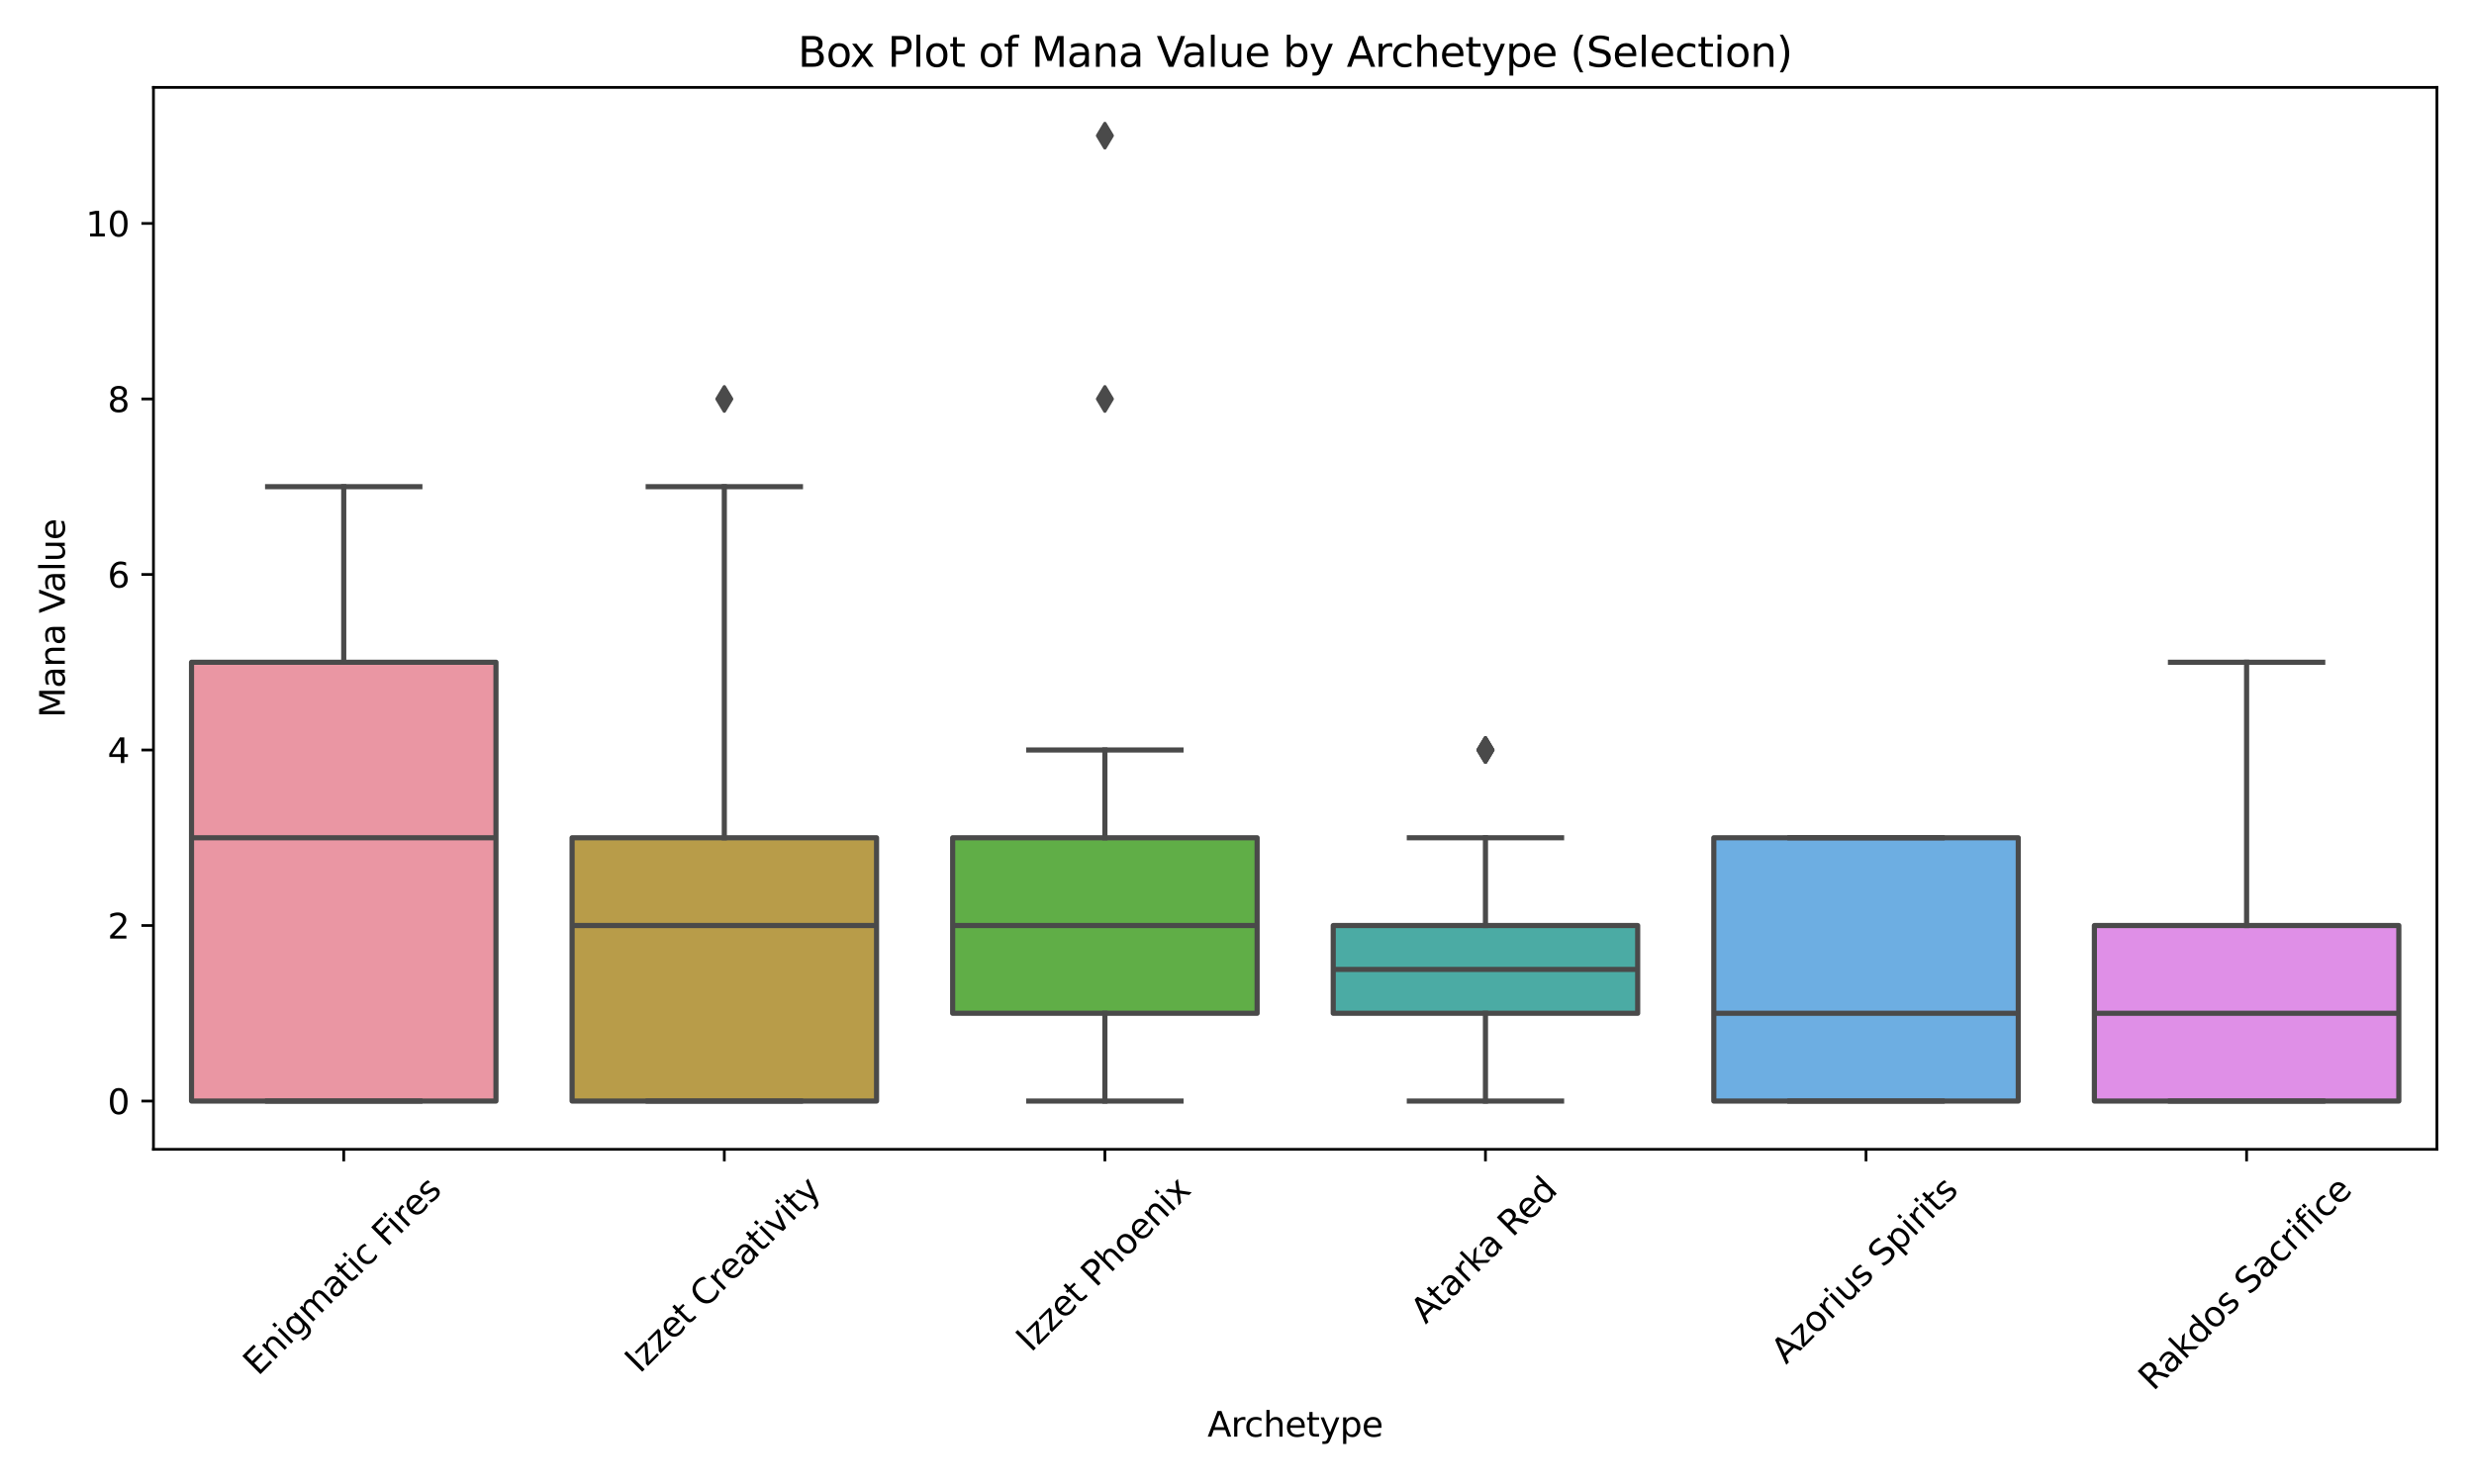 <?xml version="1.0" encoding="utf-8" standalone="no"?>
<!DOCTYPE svg PUBLIC "-//W3C//DTD SVG 1.1//EN"
  "http://www.w3.org/Graphics/SVG/1.1/DTD/svg11.dtd">
<svg xmlns:xlink="http://www.w3.org/1999/xlink" width="720pt" height="432pt" viewBox="0 0 720 432" xmlns="http://www.w3.org/2000/svg" version="1.1">
 <defs>
  <style type="text/css">*{stroke-linejoin: round; stroke-linecap: butt}</style>
 </defs>
 <g id="figure_1">
  <g id="patch_1">
   <path d="M 0 432 
L 720 432 
L 720 0 
L 0 0 
z
" style="fill: #ffffff"/>
  </g>
  <g id="axes_1">
   <g id="patch_2">
    <path d="M 44.66 334.571 
L 709.2 334.571 
L 709.2 25.44 
L 44.66 25.44 
z
" style="fill: #ffffff"/>
   </g>
   <g id="patch_3">
    <path d="M 55.736 320.52 
L 144.341 320.52 
L 144.341 192.78 
L 55.736 192.78 
L 55.736 320.52 
z
" clip-path="url(#p4f6fca35ea)" style="fill: #ea96a3; stroke: #4a4a4a; stroke-width: 1.5; stroke-linejoin: miter"/>
   </g>
   <g id="patch_4">
    <path d="M 166.492 320.52 
L 255.098 320.52 
L 255.098 243.876 
L 166.492 243.876 
L 166.492 320.52 
z
" clip-path="url(#p4f6fca35ea)" style="fill: #b89c49; stroke: #4a4a4a; stroke-width: 1.5; stroke-linejoin: miter"/>
   </g>
   <g id="patch_5">
    <path d="M 277.249 294.972 
L 365.854 294.972 
L 365.854 243.876 
L 277.249 243.876 
L 277.249 294.972 
z
" clip-path="url(#p4f6fca35ea)" style="fill: #60ae47; stroke: #4a4a4a; stroke-width: 1.5; stroke-linejoin: miter"/>
   </g>
   <g id="patch_6">
    <path d="M 388.006 294.972 
L 476.611 294.972 
L 476.611 269.424 
L 388.006 269.424 
L 388.006 294.972 
z
" clip-path="url(#p4f6fca35ea)" style="fill: #4baba4; stroke: #4a4a4a; stroke-width: 1.5; stroke-linejoin: miter"/>
   </g>
   <g id="patch_7">
    <path d="M 498.762 320.52 
L 587.368 320.52 
L 587.368 243.876 
L 498.762 243.876 
L 498.762 320.52 
z
" clip-path="url(#p4f6fca35ea)" style="fill: #6daee2; stroke: #4a4a4a; stroke-width: 1.5; stroke-linejoin: miter"/>
   </g>
   <g id="patch_8">
    <path d="M 609.519 320.52 
L 698.124 320.52 
L 698.124 269.424 
L 609.519 269.424 
L 609.519 320.52 
z
" clip-path="url(#p4f6fca35ea)" style="fill: #df8fe7; stroke: #4a4a4a; stroke-width: 1.5; stroke-linejoin: miter"/>
   </g>
   <g id="matplotlib.axis_1">
    <g id="xtick_1">
     <g id="line2d_1">
      <defs>
       <path id="m74a44b6488" d="M 0 0 
L 0 3.5 
" style="stroke: #000000; stroke-width: 0.8"/>
      </defs>
      <g>
       <use xlink:href="#m74a44b6488" x="100.038" y="334.571" style="stroke: #000000; stroke-width: 0.8"/>
      </g>
     </g>
     <g id="text_1">
      <!-- Enigmatic Fires -->
      <g transform="translate(75.091 400.741) rotate(-45) scale(0.1 -0.1)">
       <defs>
        <path id="DejaVuSans-45" d="M 628 4666 
L 3578 4666 
L 3578 4134 
L 1259 4134 
L 1259 2753 
L 3481 2753 
L 3481 2222 
L 1259 2222 
L 1259 531 
L 3634 531 
L 3634 0 
L 628 0 
L 628 4666 
z
" transform="scale(0.016)"/>
        <path id="DejaVuSans-6e" d="M 3513 2113 
L 3513 0 
L 2938 0 
L 2938 2094 
Q 2938 2591 2744 2837 
Q 2550 3084 2163 3084 
Q 1697 3084 1428 2787 
Q 1159 2491 1159 1978 
L 1159 0 
L 581 0 
L 581 3500 
L 1159 3500 
L 1159 2956 
Q 1366 3272 1645 3428 
Q 1925 3584 2291 3584 
Q 2894 3584 3203 3211 
Q 3513 2838 3513 2113 
z
" transform="scale(0.016)"/>
        <path id="DejaVuSans-69" d="M 603 3500 
L 1178 3500 
L 1178 0 
L 603 0 
L 603 3500 
z
M 603 4863 
L 1178 4863 
L 1178 4134 
L 603 4134 
L 603 4863 
z
" transform="scale(0.016)"/>
        <path id="DejaVuSans-67" d="M 2906 1791 
Q 2906 2416 2648 2759 
Q 2391 3103 1925 3103 
Q 1463 3103 1205 2759 
Q 947 2416 947 1791 
Q 947 1169 1205 825 
Q 1463 481 1925 481 
Q 2391 481 2648 825 
Q 2906 1169 2906 1791 
z
M 3481 434 
Q 3481 -459 3084 -895 
Q 2688 -1331 1869 -1331 
Q 1566 -1331 1297 -1286 
Q 1028 -1241 775 -1147 
L 775 -588 
Q 1028 -725 1275 -790 
Q 1522 -856 1778 -856 
Q 2344 -856 2625 -561 
Q 2906 -266 2906 331 
L 2906 616 
Q 2728 306 2450 153 
Q 2172 0 1784 0 
Q 1141 0 747 490 
Q 353 981 353 1791 
Q 353 2603 747 3093 
Q 1141 3584 1784 3584 
Q 2172 3584 2450 3431 
Q 2728 3278 2906 2969 
L 2906 3500 
L 3481 3500 
L 3481 434 
z
" transform="scale(0.016)"/>
        <path id="DejaVuSans-6d" d="M 3328 2828 
Q 3544 3216 3844 3400 
Q 4144 3584 4550 3584 
Q 5097 3584 5394 3201 
Q 5691 2819 5691 2113 
L 5691 0 
L 5113 0 
L 5113 2094 
Q 5113 2597 4934 2840 
Q 4756 3084 4391 3084 
Q 3944 3084 3684 2787 
Q 3425 2491 3425 1978 
L 3425 0 
L 2847 0 
L 2847 2094 
Q 2847 2600 2669 2842 
Q 2491 3084 2119 3084 
Q 1678 3084 1418 2786 
Q 1159 2488 1159 1978 
L 1159 0 
L 581 0 
L 581 3500 
L 1159 3500 
L 1159 2956 
Q 1356 3278 1631 3431 
Q 1906 3584 2284 3584 
Q 2666 3584 2933 3390 
Q 3200 3197 3328 2828 
z
" transform="scale(0.016)"/>
        <path id="DejaVuSans-61" d="M 2194 1759 
Q 1497 1759 1228 1600 
Q 959 1441 959 1056 
Q 959 750 1161 570 
Q 1363 391 1709 391 
Q 2188 391 2477 730 
Q 2766 1069 2766 1631 
L 2766 1759 
L 2194 1759 
z
M 3341 1997 
L 3341 0 
L 2766 0 
L 2766 531 
Q 2569 213 2275 61 
Q 1981 -91 1556 -91 
Q 1019 -91 701 211 
Q 384 513 384 1019 
Q 384 1609 779 1909 
Q 1175 2209 1959 2209 
L 2766 2209 
L 2766 2266 
Q 2766 2663 2505 2880 
Q 2244 3097 1772 3097 
Q 1472 3097 1187 3025 
Q 903 2953 641 2809 
L 641 3341 
Q 956 3463 1253 3523 
Q 1550 3584 1831 3584 
Q 2591 3584 2966 3190 
Q 3341 2797 3341 1997 
z
" transform="scale(0.016)"/>
        <path id="DejaVuSans-74" d="M 1172 4494 
L 1172 3500 
L 2356 3500 
L 2356 3053 
L 1172 3053 
L 1172 1153 
Q 1172 725 1289 603 
Q 1406 481 1766 481 
L 2356 481 
L 2356 0 
L 1766 0 
Q 1100 0 847 248 
Q 594 497 594 1153 
L 594 3053 
L 172 3053 
L 172 3500 
L 594 3500 
L 594 4494 
L 1172 4494 
z
" transform="scale(0.016)"/>
        <path id="DejaVuSans-63" d="M 3122 3366 
L 3122 2828 
Q 2878 2963 2633 3030 
Q 2388 3097 2138 3097 
Q 1578 3097 1268 2742 
Q 959 2388 959 1747 
Q 959 1106 1268 751 
Q 1578 397 2138 397 
Q 2388 397 2633 464 
Q 2878 531 3122 666 
L 3122 134 
Q 2881 22 2623 -34 
Q 2366 -91 2075 -91 
Q 1284 -91 818 406 
Q 353 903 353 1747 
Q 353 2603 823 3093 
Q 1294 3584 2113 3584 
Q 2378 3584 2631 3529 
Q 2884 3475 3122 3366 
z
" transform="scale(0.016)"/>
        <path id="DejaVuSans-20" transform="scale(0.016)"/>
        <path id="DejaVuSans-46" d="M 628 4666 
L 3309 4666 
L 3309 4134 
L 1259 4134 
L 1259 2759 
L 3109 2759 
L 3109 2228 
L 1259 2228 
L 1259 0 
L 628 0 
L 628 4666 
z
" transform="scale(0.016)"/>
        <path id="DejaVuSans-72" d="M 2631 2963 
Q 2534 3019 2420 3045 
Q 2306 3072 2169 3072 
Q 1681 3072 1420 2755 
Q 1159 2438 1159 1844 
L 1159 0 
L 581 0 
L 581 3500 
L 1159 3500 
L 1159 2956 
Q 1341 3275 1631 3429 
Q 1922 3584 2338 3584 
Q 2397 3584 2469 3576 
Q 2541 3569 2628 3553 
L 2631 2963 
z
" transform="scale(0.016)"/>
        <path id="DejaVuSans-65" d="M 3597 1894 
L 3597 1613 
L 953 1613 
Q 991 1019 1311 708 
Q 1631 397 2203 397 
Q 2534 397 2845 478 
Q 3156 559 3463 722 
L 3463 178 
Q 3153 47 2828 -22 
Q 2503 -91 2169 -91 
Q 1331 -91 842 396 
Q 353 884 353 1716 
Q 353 2575 817 3079 
Q 1281 3584 2069 3584 
Q 2775 3584 3186 3129 
Q 3597 2675 3597 1894 
z
M 3022 2063 
Q 3016 2534 2758 2815 
Q 2500 3097 2075 3097 
Q 1594 3097 1305 2825 
Q 1016 2553 972 2059 
L 3022 2063 
z
" transform="scale(0.016)"/>
        <path id="DejaVuSans-73" d="M 2834 3397 
L 2834 2853 
Q 2591 2978 2328 3040 
Q 2066 3103 1784 3103 
Q 1356 3103 1142 2972 
Q 928 2841 928 2578 
Q 928 2378 1081 2264 
Q 1234 2150 1697 2047 
L 1894 2003 
Q 2506 1872 2764 1633 
Q 3022 1394 3022 966 
Q 3022 478 2636 193 
Q 2250 -91 1575 -91 
Q 1294 -91 989 -36 
Q 684 19 347 128 
L 347 722 
Q 666 556 975 473 
Q 1284 391 1588 391 
Q 1994 391 2212 530 
Q 2431 669 2431 922 
Q 2431 1156 2273 1281 
Q 2116 1406 1581 1522 
L 1381 1569 
Q 847 1681 609 1914 
Q 372 2147 372 2553 
Q 372 3047 722 3315 
Q 1072 3584 1716 3584 
Q 2034 3584 2315 3537 
Q 2597 3491 2834 3397 
z
" transform="scale(0.016)"/>
       </defs>
       <use xlink:href="#DejaVuSans-45"/>
       <use xlink:href="#DejaVuSans-6e" x="63.184"/>
       <use xlink:href="#DejaVuSans-69" x="126.562"/>
       <use xlink:href="#DejaVuSans-67" x="154.346"/>
       <use xlink:href="#DejaVuSans-6d" x="217.822"/>
       <use xlink:href="#DejaVuSans-61" x="315.234"/>
       <use xlink:href="#DejaVuSans-74" x="376.514"/>
       <use xlink:href="#DejaVuSans-69" x="415.723"/>
       <use xlink:href="#DejaVuSans-63" x="443.506"/>
       <use xlink:href="#DejaVuSans-20" x="498.486"/>
       <use xlink:href="#DejaVuSans-46" x="530.273"/>
       <use xlink:href="#DejaVuSans-69" x="580.543"/>
       <use xlink:href="#DejaVuSans-72" x="608.326"/>
       <use xlink:href="#DejaVuSans-65" x="647.189"/>
       <use xlink:href="#DejaVuSans-73" x="708.713"/>
      </g>
     </g>
    </g>
    <g id="xtick_2">
     <g id="line2d_2">
      <g>
       <use xlink:href="#m74a44b6488" x="210.795" y="334.571" style="stroke: #000000; stroke-width: 0.8"/>
      </g>
     </g>
     <g id="text_2">
      <!-- Izzet Creativity -->
      <g transform="translate(186.2 400.036) rotate(-45) scale(0.1 -0.1)">
       <defs>
        <path id="DejaVuSans-49" d="M 628 4666 
L 1259 4666 
L 1259 0 
L 628 0 
L 628 4666 
z
" transform="scale(0.016)"/>
        <path id="DejaVuSans-7a" d="M 353 3500 
L 3084 3500 
L 3084 2975 
L 922 459 
L 3084 459 
L 3084 0 
L 275 0 
L 275 525 
L 2438 3041 
L 353 3041 
L 353 3500 
z
" transform="scale(0.016)"/>
        <path id="DejaVuSans-43" d="M 4122 4306 
L 4122 3641 
Q 3803 3938 3442 4084 
Q 3081 4231 2675 4231 
Q 1875 4231 1450 3742 
Q 1025 3253 1025 2328 
Q 1025 1406 1450 917 
Q 1875 428 2675 428 
Q 3081 428 3442 575 
Q 3803 722 4122 1019 
L 4122 359 
Q 3791 134 3420 21 
Q 3050 -91 2638 -91 
Q 1578 -91 968 557 
Q 359 1206 359 2328 
Q 359 3453 968 4101 
Q 1578 4750 2638 4750 
Q 3056 4750 3426 4639 
Q 3797 4528 4122 4306 
z
" transform="scale(0.016)"/>
        <path id="DejaVuSans-76" d="M 191 3500 
L 800 3500 
L 1894 563 
L 2988 3500 
L 3597 3500 
L 2284 0 
L 1503 0 
L 191 3500 
z
" transform="scale(0.016)"/>
        <path id="DejaVuSans-79" d="M 2059 -325 
Q 1816 -950 1584 -1140 
Q 1353 -1331 966 -1331 
L 506 -1331 
L 506 -850 
L 844 -850 
Q 1081 -850 1212 -737 
Q 1344 -625 1503 -206 
L 1606 56 
L 191 3500 
L 800 3500 
L 1894 763 
L 2988 3500 
L 3597 3500 
L 2059 -325 
z
" transform="scale(0.016)"/>
       </defs>
       <use xlink:href="#DejaVuSans-49"/>
       <use xlink:href="#DejaVuSans-7a" x="29.492"/>
       <use xlink:href="#DejaVuSans-7a" x="81.982"/>
       <use xlink:href="#DejaVuSans-65" x="134.473"/>
       <use xlink:href="#DejaVuSans-74" x="195.996"/>
       <use xlink:href="#DejaVuSans-20" x="235.205"/>
       <use xlink:href="#DejaVuSans-43" x="266.992"/>
       <use xlink:href="#DejaVuSans-72" x="336.816"/>
       <use xlink:href="#DejaVuSans-65" x="375.68"/>
       <use xlink:href="#DejaVuSans-61" x="437.203"/>
       <use xlink:href="#DejaVuSans-74" x="498.482"/>
       <use xlink:href="#DejaVuSans-69" x="537.691"/>
       <use xlink:href="#DejaVuSans-76" x="565.475"/>
       <use xlink:href="#DejaVuSans-69" x="624.654"/>
       <use xlink:href="#DejaVuSans-74" x="652.438"/>
       <use xlink:href="#DejaVuSans-79" x="691.646"/>
      </g>
     </g>
    </g>
    <g id="xtick_3">
     <g id="line2d_3">
      <g>
       <use xlink:href="#m74a44b6488" x="321.552" y="334.571" style="stroke: #000000; stroke-width: 0.8"/>
      </g>
     </g>
     <g id="text_3">
      <!-- Izzet Phoenix -->
      <g transform="translate(300.037 393.876) rotate(-45) scale(0.1 -0.1)">
       <defs>
        <path id="DejaVuSans-50" d="M 1259 4147 
L 1259 2394 
L 2053 2394 
Q 2494 2394 2734 2622 
Q 2975 2850 2975 3272 
Q 2975 3691 2734 3919 
Q 2494 4147 2053 4147 
L 1259 4147 
z
M 628 4666 
L 2053 4666 
Q 2838 4666 3239 4311 
Q 3641 3956 3641 3272 
Q 3641 2581 3239 2228 
Q 2838 1875 2053 1875 
L 1259 1875 
L 1259 0 
L 628 0 
L 628 4666 
z
" transform="scale(0.016)"/>
        <path id="DejaVuSans-68" d="M 3513 2113 
L 3513 0 
L 2938 0 
L 2938 2094 
Q 2938 2591 2744 2837 
Q 2550 3084 2163 3084 
Q 1697 3084 1428 2787 
Q 1159 2491 1159 1978 
L 1159 0 
L 581 0 
L 581 4863 
L 1159 4863 
L 1159 2956 
Q 1366 3272 1645 3428 
Q 1925 3584 2291 3584 
Q 2894 3584 3203 3211 
Q 3513 2838 3513 2113 
z
" transform="scale(0.016)"/>
        <path id="DejaVuSans-6f" d="M 1959 3097 
Q 1497 3097 1228 2736 
Q 959 2375 959 1747 
Q 959 1119 1226 758 
Q 1494 397 1959 397 
Q 2419 397 2687 759 
Q 2956 1122 2956 1747 
Q 2956 2369 2687 2733 
Q 2419 3097 1959 3097 
z
M 1959 3584 
Q 2709 3584 3137 3096 
Q 3566 2609 3566 1747 
Q 3566 888 3137 398 
Q 2709 -91 1959 -91 
Q 1206 -91 779 398 
Q 353 888 353 1747 
Q 353 2609 779 3096 
Q 1206 3584 1959 3584 
z
" transform="scale(0.016)"/>
        <path id="DejaVuSans-78" d="M 3513 3500 
L 2247 1797 
L 3578 0 
L 2900 0 
L 1881 1375 
L 863 0 
L 184 0 
L 1544 1831 
L 300 3500 
L 978 3500 
L 1906 2253 
L 2834 3500 
L 3513 3500 
z
" transform="scale(0.016)"/>
       </defs>
       <use xlink:href="#DejaVuSans-49"/>
       <use xlink:href="#DejaVuSans-7a" x="29.492"/>
       <use xlink:href="#DejaVuSans-7a" x="81.982"/>
       <use xlink:href="#DejaVuSans-65" x="134.473"/>
       <use xlink:href="#DejaVuSans-74" x="195.996"/>
       <use xlink:href="#DejaVuSans-20" x="235.205"/>
       <use xlink:href="#DejaVuSans-50" x="266.992"/>
       <use xlink:href="#DejaVuSans-68" x="327.295"/>
       <use xlink:href="#DejaVuSans-6f" x="390.674"/>
       <use xlink:href="#DejaVuSans-65" x="451.855"/>
       <use xlink:href="#DejaVuSans-6e" x="513.379"/>
       <use xlink:href="#DejaVuSans-69" x="576.758"/>
       <use xlink:href="#DejaVuSans-78" x="604.541"/>
      </g>
     </g>
    </g>
    <g id="xtick_4">
     <g id="line2d_4">
      <g>
       <use xlink:href="#m74a44b6488" x="432.308" y="334.571" style="stroke: #000000; stroke-width: 0.8"/>
      </g>
     </g>
     <g id="text_4">
      <!-- Atarka Red -->
      <g transform="translate(414.904 385.656) rotate(-45) scale(0.1 -0.1)">
       <defs>
        <path id="DejaVuSans-41" d="M 2188 4044 
L 1331 1722 
L 3047 1722 
L 2188 4044 
z
M 1831 4666 
L 2547 4666 
L 4325 0 
L 3669 0 
L 3244 1197 
L 1141 1197 
L 716 0 
L 50 0 
L 1831 4666 
z
" transform="scale(0.016)"/>
        <path id="DejaVuSans-6b" d="M 581 4863 
L 1159 4863 
L 1159 1991 
L 2875 3500 
L 3609 3500 
L 1753 1863 
L 3688 0 
L 2938 0 
L 1159 1709 
L 1159 0 
L 581 0 
L 581 4863 
z
" transform="scale(0.016)"/>
        <path id="DejaVuSans-52" d="M 2841 2188 
Q 3044 2119 3236 1894 
Q 3428 1669 3622 1275 
L 4263 0 
L 3584 0 
L 2988 1197 
Q 2756 1666 2539 1819 
Q 2322 1972 1947 1972 
L 1259 1972 
L 1259 0 
L 628 0 
L 628 4666 
L 2053 4666 
Q 2853 4666 3247 4331 
Q 3641 3997 3641 3322 
Q 3641 2881 3436 2590 
Q 3231 2300 2841 2188 
z
M 1259 4147 
L 1259 2491 
L 2053 2491 
Q 2509 2491 2742 2702 
Q 2975 2913 2975 3322 
Q 2975 3731 2742 3939 
Q 2509 4147 2053 4147 
L 1259 4147 
z
" transform="scale(0.016)"/>
        <path id="DejaVuSans-64" d="M 2906 2969 
L 2906 4863 
L 3481 4863 
L 3481 0 
L 2906 0 
L 2906 525 
Q 2725 213 2448 61 
Q 2172 -91 1784 -91 
Q 1150 -91 751 415 
Q 353 922 353 1747 
Q 353 2572 751 3078 
Q 1150 3584 1784 3584 
Q 2172 3584 2448 3432 
Q 2725 3281 2906 2969 
z
M 947 1747 
Q 947 1113 1208 752 
Q 1469 391 1925 391 
Q 2381 391 2643 752 
Q 2906 1113 2906 1747 
Q 2906 2381 2643 2742 
Q 2381 3103 1925 3103 
Q 1469 3103 1208 2742 
Q 947 2381 947 1747 
z
" transform="scale(0.016)"/>
       </defs>
       <use xlink:href="#DejaVuSans-41"/>
       <use xlink:href="#DejaVuSans-74" x="66.658"/>
       <use xlink:href="#DejaVuSans-61" x="105.867"/>
       <use xlink:href="#DejaVuSans-72" x="167.146"/>
       <use xlink:href="#DejaVuSans-6b" x="208.26"/>
       <use xlink:href="#DejaVuSans-61" x="264.42"/>
       <use xlink:href="#DejaVuSans-20" x="325.699"/>
       <use xlink:href="#DejaVuSans-52" x="357.486"/>
       <use xlink:href="#DejaVuSans-65" x="422.469"/>
       <use xlink:href="#DejaVuSans-64" x="483.992"/>
      </g>
     </g>
    </g>
    <g id="xtick_5">
     <g id="line2d_5">
      <g>
       <use xlink:href="#m74a44b6488" x="543.065" y="334.571" style="stroke: #000000; stroke-width: 0.8"/>
      </g>
     </g>
     <g id="text_5">
      <!-- Azorius Spirits -->
      <g transform="translate(519.802 397.372) rotate(-45) scale(0.1 -0.1)">
       <defs>
        <path id="DejaVuSans-75" d="M 544 1381 
L 544 3500 
L 1119 3500 
L 1119 1403 
Q 1119 906 1312 657 
Q 1506 409 1894 409 
Q 2359 409 2629 706 
Q 2900 1003 2900 1516 
L 2900 3500 
L 3475 3500 
L 3475 0 
L 2900 0 
L 2900 538 
Q 2691 219 2414 64 
Q 2138 -91 1772 -91 
Q 1169 -91 856 284 
Q 544 659 544 1381 
z
M 1991 3584 
L 1991 3584 
z
" transform="scale(0.016)"/>
        <path id="DejaVuSans-53" d="M 3425 4513 
L 3425 3897 
Q 3066 4069 2747 4153 
Q 2428 4238 2131 4238 
Q 1616 4238 1336 4038 
Q 1056 3838 1056 3469 
Q 1056 3159 1242 3001 
Q 1428 2844 1947 2747 
L 2328 2669 
Q 3034 2534 3370 2195 
Q 3706 1856 3706 1288 
Q 3706 609 3251 259 
Q 2797 -91 1919 -91 
Q 1588 -91 1214 -16 
Q 841 59 441 206 
L 441 856 
Q 825 641 1194 531 
Q 1563 422 1919 422 
Q 2459 422 2753 634 
Q 3047 847 3047 1241 
Q 3047 1584 2836 1778 
Q 2625 1972 2144 2069 
L 1759 2144 
Q 1053 2284 737 2584 
Q 422 2884 422 3419 
Q 422 4038 858 4394 
Q 1294 4750 2059 4750 
Q 2388 4750 2728 4690 
Q 3069 4631 3425 4513 
z
" transform="scale(0.016)"/>
        <path id="DejaVuSans-70" d="M 1159 525 
L 1159 -1331 
L 581 -1331 
L 581 3500 
L 1159 3500 
L 1159 2969 
Q 1341 3281 1617 3432 
Q 1894 3584 2278 3584 
Q 2916 3584 3314 3078 
Q 3713 2572 3713 1747 
Q 3713 922 3314 415 
Q 2916 -91 2278 -91 
Q 1894 -91 1617 61 
Q 1341 213 1159 525 
z
M 3116 1747 
Q 3116 2381 2855 2742 
Q 2594 3103 2138 3103 
Q 1681 3103 1420 2742 
Q 1159 2381 1159 1747 
Q 1159 1113 1420 752 
Q 1681 391 2138 391 
Q 2594 391 2855 752 
Q 3116 1113 3116 1747 
z
" transform="scale(0.016)"/>
       </defs>
       <use xlink:href="#DejaVuSans-41"/>
       <use xlink:href="#DejaVuSans-7a" x="68.408"/>
       <use xlink:href="#DejaVuSans-6f" x="120.898"/>
       <use xlink:href="#DejaVuSans-72" x="182.08"/>
       <use xlink:href="#DejaVuSans-69" x="223.193"/>
       <use xlink:href="#DejaVuSans-75" x="250.977"/>
       <use xlink:href="#DejaVuSans-73" x="314.355"/>
       <use xlink:href="#DejaVuSans-20" x="366.455"/>
       <use xlink:href="#DejaVuSans-53" x="398.242"/>
       <use xlink:href="#DejaVuSans-70" x="461.719"/>
       <use xlink:href="#DejaVuSans-69" x="525.195"/>
       <use xlink:href="#DejaVuSans-72" x="552.979"/>
       <use xlink:href="#DejaVuSans-69" x="594.092"/>
       <use xlink:href="#DejaVuSans-74" x="621.875"/>
       <use xlink:href="#DejaVuSans-73" x="661.084"/>
      </g>
     </g>
    </g>
    <g id="xtick_6">
     <g id="line2d_6">
      <g>
       <use xlink:href="#m74a44b6488" x="653.822" y="334.571" style="stroke: #000000; stroke-width: 0.8"/>
      </g>
     </g>
     <g id="text_6">
      <!-- Rakdos Sacrifice -->
      <g transform="translate(626.672 405.147) rotate(-45) scale(0.1 -0.1)">
       <defs>
        <path id="DejaVuSans-66" d="M 2375 4863 
L 2375 4384 
L 1825 4384 
Q 1516 4384 1395 4259 
Q 1275 4134 1275 3809 
L 1275 3500 
L 2222 3500 
L 2222 3053 
L 1275 3053 
L 1275 0 
L 697 0 
L 697 3053 
L 147 3053 
L 147 3500 
L 697 3500 
L 697 3744 
Q 697 4328 969 4595 
Q 1241 4863 1831 4863 
L 2375 4863 
z
" transform="scale(0.016)"/>
       </defs>
       <use xlink:href="#DejaVuSans-52"/>
       <use xlink:href="#DejaVuSans-61" x="67.232"/>
       <use xlink:href="#DejaVuSans-6b" x="128.512"/>
       <use xlink:href="#DejaVuSans-64" x="186.422"/>
       <use xlink:href="#DejaVuSans-6f" x="249.898"/>
       <use xlink:href="#DejaVuSans-73" x="311.08"/>
       <use xlink:href="#DejaVuSans-20" x="363.18"/>
       <use xlink:href="#DejaVuSans-53" x="394.967"/>
       <use xlink:href="#DejaVuSans-61" x="458.443"/>
       <use xlink:href="#DejaVuSans-63" x="519.723"/>
       <use xlink:href="#DejaVuSans-72" x="574.703"/>
       <use xlink:href="#DejaVuSans-69" x="615.816"/>
       <use xlink:href="#DejaVuSans-66" x="643.6"/>
       <use xlink:href="#DejaVuSans-69" x="678.805"/>
       <use xlink:href="#DejaVuSans-63" x="706.588"/>
       <use xlink:href="#DejaVuSans-65" x="761.568"/>
      </g>
     </g>
    </g>
    <g id="text_7">
     <!-- Archetype -->
     <g transform="translate(351.402 418.216) scale(0.1 -0.1)">
      <use xlink:href="#DejaVuSans-41"/>
      <use xlink:href="#DejaVuSans-72" x="68.408"/>
      <use xlink:href="#DejaVuSans-63" x="107.271"/>
      <use xlink:href="#DejaVuSans-68" x="162.252"/>
      <use xlink:href="#DejaVuSans-65" x="225.631"/>
      <use xlink:href="#DejaVuSans-74" x="287.154"/>
      <use xlink:href="#DejaVuSans-79" x="326.363"/>
      <use xlink:href="#DejaVuSans-70" x="385.543"/>
      <use xlink:href="#DejaVuSans-65" x="449.02"/>
     </g>
    </g>
   </g>
   <g id="matplotlib.axis_2">
    <g id="ytick_1">
     <g id="line2d_7">
      <defs>
       <path id="mf5c2f73e01" d="M 0 0 
L -3.5 0 
" style="stroke: #000000; stroke-width: 0.8"/>
      </defs>
      <g>
       <use xlink:href="#mf5c2f73e01" x="44.66" y="320.52" style="stroke: #000000; stroke-width: 0.8"/>
      </g>
     </g>
     <g id="text_8">
      <!-- 0 -->
      <g transform="translate(31.297 324.319) scale(0.1 -0.1)">
       <defs>
        <path id="DejaVuSans-30" d="M 2034 4250 
Q 1547 4250 1301 3770 
Q 1056 3291 1056 2328 
Q 1056 1369 1301 889 
Q 1547 409 2034 409 
Q 2525 409 2770 889 
Q 3016 1369 3016 2328 
Q 3016 3291 2770 3770 
Q 2525 4250 2034 4250 
z
M 2034 4750 
Q 2819 4750 3233 4129 
Q 3647 3509 3647 2328 
Q 3647 1150 3233 529 
Q 2819 -91 2034 -91 
Q 1250 -91 836 529 
Q 422 1150 422 2328 
Q 422 3509 836 4129 
Q 1250 4750 2034 4750 
z
" transform="scale(0.016)"/>
       </defs>
       <use xlink:href="#DejaVuSans-30"/>
      </g>
     </g>
    </g>
    <g id="ytick_2">
     <g id="line2d_8">
      <g>
       <use xlink:href="#mf5c2f73e01" x="44.66" y="269.424" style="stroke: #000000; stroke-width: 0.8"/>
      </g>
     </g>
     <g id="text_9">
      <!-- 2 -->
      <g transform="translate(31.297 273.223) scale(0.1 -0.1)">
       <defs>
        <path id="DejaVuSans-32" d="M 1228 531 
L 3431 531 
L 3431 0 
L 469 0 
L 469 531 
Q 828 903 1448 1529 
Q 2069 2156 2228 2338 
Q 2531 2678 2651 2914 
Q 2772 3150 2772 3378 
Q 2772 3750 2511 3984 
Q 2250 4219 1831 4219 
Q 1534 4219 1204 4116 
Q 875 4013 500 3803 
L 500 4441 
Q 881 4594 1212 4672 
Q 1544 4750 1819 4750 
Q 2544 4750 2975 4387 
Q 3406 4025 3406 3419 
Q 3406 3131 3298 2873 
Q 3191 2616 2906 2266 
Q 2828 2175 2409 1742 
Q 1991 1309 1228 531 
z
" transform="scale(0.016)"/>
       </defs>
       <use xlink:href="#DejaVuSans-32"/>
      </g>
     </g>
    </g>
    <g id="ytick_3">
     <g id="line2d_9">
      <g>
       <use xlink:href="#mf5c2f73e01" x="44.66" y="218.328" style="stroke: #000000; stroke-width: 0.8"/>
      </g>
     </g>
     <g id="text_10">
      <!-- 4 -->
      <g transform="translate(31.297 222.127) scale(0.1 -0.1)">
       <defs>
        <path id="DejaVuSans-34" d="M 2419 4116 
L 825 1625 
L 2419 1625 
L 2419 4116 
z
M 2253 4666 
L 3047 4666 
L 3047 1625 
L 3713 1625 
L 3713 1100 
L 3047 1100 
L 3047 0 
L 2419 0 
L 2419 1100 
L 313 1100 
L 313 1709 
L 2253 4666 
z
" transform="scale(0.016)"/>
       </defs>
       <use xlink:href="#DejaVuSans-34"/>
      </g>
     </g>
    </g>
    <g id="ytick_4">
     <g id="line2d_10">
      <g>
       <use xlink:href="#mf5c2f73e01" x="44.66" y="167.232" style="stroke: #000000; stroke-width: 0.8"/>
      </g>
     </g>
     <g id="text_11">
      <!-- 6 -->
      <g transform="translate(31.297 171.031) scale(0.1 -0.1)">
       <defs>
        <path id="DejaVuSans-36" d="M 2113 2584 
Q 1688 2584 1439 2293 
Q 1191 2003 1191 1497 
Q 1191 994 1439 701 
Q 1688 409 2113 409 
Q 2538 409 2786 701 
Q 3034 994 3034 1497 
Q 3034 2003 2786 2293 
Q 2538 2584 2113 2584 
z
M 3366 4563 
L 3366 3988 
Q 3128 4100 2886 4159 
Q 2644 4219 2406 4219 
Q 1781 4219 1451 3797 
Q 1122 3375 1075 2522 
Q 1259 2794 1537 2939 
Q 1816 3084 2150 3084 
Q 2853 3084 3261 2657 
Q 3669 2231 3669 1497 
Q 3669 778 3244 343 
Q 2819 -91 2113 -91 
Q 1303 -91 875 529 
Q 447 1150 447 2328 
Q 447 3434 972 4092 
Q 1497 4750 2381 4750 
Q 2619 4750 2861 4703 
Q 3103 4656 3366 4563 
z
" transform="scale(0.016)"/>
       </defs>
       <use xlink:href="#DejaVuSans-36"/>
      </g>
     </g>
    </g>
    <g id="ytick_5">
     <g id="line2d_11">
      <g>
       <use xlink:href="#mf5c2f73e01" x="44.66" y="116.136" style="stroke: #000000; stroke-width: 0.8"/>
      </g>
     </g>
     <g id="text_12">
      <!-- 8 -->
      <g transform="translate(31.297 119.935) scale(0.1 -0.1)">
       <defs>
        <path id="DejaVuSans-38" d="M 2034 2216 
Q 1584 2216 1326 1975 
Q 1069 1734 1069 1313 
Q 1069 891 1326 650 
Q 1584 409 2034 409 
Q 2484 409 2743 651 
Q 3003 894 3003 1313 
Q 3003 1734 2745 1975 
Q 2488 2216 2034 2216 
z
M 1403 2484 
Q 997 2584 770 2862 
Q 544 3141 544 3541 
Q 544 4100 942 4425 
Q 1341 4750 2034 4750 
Q 2731 4750 3128 4425 
Q 3525 4100 3525 3541 
Q 3525 3141 3298 2862 
Q 3072 2584 2669 2484 
Q 3125 2378 3379 2068 
Q 3634 1759 3634 1313 
Q 3634 634 3220 271 
Q 2806 -91 2034 -91 
Q 1263 -91 848 271 
Q 434 634 434 1313 
Q 434 1759 690 2068 
Q 947 2378 1403 2484 
z
M 1172 3481 
Q 1172 3119 1398 2916 
Q 1625 2713 2034 2713 
Q 2441 2713 2670 2916 
Q 2900 3119 2900 3481 
Q 2900 3844 2670 4047 
Q 2441 4250 2034 4250 
Q 1625 4250 1398 4047 
Q 1172 3844 1172 3481 
z
" transform="scale(0.016)"/>
       </defs>
       <use xlink:href="#DejaVuSans-38"/>
      </g>
     </g>
    </g>
    <g id="ytick_6">
     <g id="line2d_12">
      <g>
       <use xlink:href="#mf5c2f73e01" x="44.66" y="65.039" style="stroke: #000000; stroke-width: 0.8"/>
      </g>
     </g>
     <g id="text_13">
      <!-- 10 -->
      <g transform="translate(24.935 68.839) scale(0.1 -0.1)">
       <defs>
        <path id="DejaVuSans-31" d="M 794 531 
L 1825 531 
L 1825 4091 
L 703 3866 
L 703 4441 
L 1819 4666 
L 2450 4666 
L 2450 531 
L 3481 531 
L 3481 0 
L 794 0 
L 794 531 
z
" transform="scale(0.016)"/>
       </defs>
       <use xlink:href="#DejaVuSans-31"/>
       <use xlink:href="#DejaVuSans-30" x="63.623"/>
      </g>
     </g>
    </g>
    <g id="text_14">
     <!-- Mana Value -->
     <g transform="translate(18.855 208.937) rotate(-90) scale(0.1 -0.1)">
      <defs>
       <path id="DejaVuSans-4d" d="M 628 4666 
L 1569 4666 
L 2759 1491 
L 3956 4666 
L 4897 4666 
L 4897 0 
L 4281 0 
L 4281 4097 
L 3078 897 
L 2444 897 
L 1241 4097 
L 1241 0 
L 628 0 
L 628 4666 
z
" transform="scale(0.016)"/>
       <path id="DejaVuSans-56" d="M 1831 0 
L 50 4666 
L 709 4666 
L 2188 738 
L 3669 4666 
L 4325 4666 
L 2547 0 
L 1831 0 
z
" transform="scale(0.016)"/>
       <path id="DejaVuSans-6c" d="M 603 4863 
L 1178 4863 
L 1178 0 
L 603 0 
L 603 4863 
z
" transform="scale(0.016)"/>
      </defs>
      <use xlink:href="#DejaVuSans-4d"/>
      <use xlink:href="#DejaVuSans-61" x="86.279"/>
      <use xlink:href="#DejaVuSans-6e" x="147.559"/>
      <use xlink:href="#DejaVuSans-61" x="210.938"/>
      <use xlink:href="#DejaVuSans-20" x="272.217"/>
      <use xlink:href="#DejaVuSans-56" x="304.004"/>
      <use xlink:href="#DejaVuSans-61" x="364.662"/>
      <use xlink:href="#DejaVuSans-6c" x="425.941"/>
      <use xlink:href="#DejaVuSans-75" x="453.725"/>
      <use xlink:href="#DejaVuSans-65" x="517.104"/>
     </g>
    </g>
   </g>
   <g id="line2d_13">
    <path d="M 100.038 320.52 
L 100.038 320.52 
" clip-path="url(#p4f6fca35ea)" style="fill: none; stroke: #4a4a4a; stroke-width: 1.5; stroke-linecap: square"/>
   </g>
   <g id="line2d_14">
    <path d="M 100.038 192.78 
L 100.038 141.684 
" clip-path="url(#p4f6fca35ea)" style="fill: none; stroke: #4a4a4a; stroke-width: 1.5; stroke-linecap: square"/>
   </g>
   <g id="line2d_15">
    <path d="M 77.887 320.52 
L 122.19 320.52 
" clip-path="url(#p4f6fca35ea)" style="fill: none; stroke: #4a4a4a; stroke-width: 1.5; stroke-linecap: square"/>
   </g>
   <g id="line2d_16">
    <path d="M 77.887 141.684 
L 122.19 141.684 
" clip-path="url(#p4f6fca35ea)" style="fill: none; stroke: #4a4a4a; stroke-width: 1.5; stroke-linecap: square"/>
   </g>
   <g id="line2d_17"/>
   <g id="line2d_18">
    <path d="M 210.795 320.52 
L 210.795 320.52 
" clip-path="url(#p4f6fca35ea)" style="fill: none; stroke: #4a4a4a; stroke-width: 1.5; stroke-linecap: square"/>
   </g>
   <g id="line2d_19">
    <path d="M 210.795 243.876 
L 210.795 141.684 
" clip-path="url(#p4f6fca35ea)" style="fill: none; stroke: #4a4a4a; stroke-width: 1.5; stroke-linecap: square"/>
   </g>
   <g id="line2d_20">
    <path d="M 188.644 320.52 
L 232.946 320.52 
" clip-path="url(#p4f6fca35ea)" style="fill: none; stroke: #4a4a4a; stroke-width: 1.5; stroke-linecap: square"/>
   </g>
   <g id="line2d_21">
    <path d="M 188.644 141.684 
L 232.946 141.684 
" clip-path="url(#p4f6fca35ea)" style="fill: none; stroke: #4a4a4a; stroke-width: 1.5; stroke-linecap: square"/>
   </g>
   <g id="line2d_22">
    <defs>
     <path id="m96f29fb7a9" d="M 0 3.536 
L 2.121 0 
L 0 -3.536 
L -2.121 0 
z
" style="stroke: #4a4a4a; stroke-linejoin: miter"/>
    </defs>
    <g clip-path="url(#p4f6fca35ea)">
     <use xlink:href="#m96f29fb7a9" x="210.795" y="116.136" style="fill: #4a4a4a; stroke: #4a4a4a; stroke-linejoin: miter"/>
    </g>
   </g>
   <g id="line2d_23">
    <path d="M 321.552 294.972 
L 321.552 320.52 
" clip-path="url(#p4f6fca35ea)" style="fill: none; stroke: #4a4a4a; stroke-width: 1.5; stroke-linecap: square"/>
   </g>
   <g id="line2d_24">
    <path d="M 321.552 243.876 
L 321.552 218.328 
" clip-path="url(#p4f6fca35ea)" style="fill: none; stroke: #4a4a4a; stroke-width: 1.5; stroke-linecap: square"/>
   </g>
   <g id="line2d_25">
    <path d="M 299.4 320.52 
L 343.703 320.52 
" clip-path="url(#p4f6fca35ea)" style="fill: none; stroke: #4a4a4a; stroke-width: 1.5; stroke-linecap: square"/>
   </g>
   <g id="line2d_26">
    <path d="M 299.4 218.328 
L 343.703 218.328 
" clip-path="url(#p4f6fca35ea)" style="fill: none; stroke: #4a4a4a; stroke-width: 1.5; stroke-linecap: square"/>
   </g>
   <g id="line2d_27">
    <g clip-path="url(#p4f6fca35ea)">
     <use xlink:href="#m96f29fb7a9" x="321.552" y="116.136" style="fill: #4a4a4a; stroke: #4a4a4a; stroke-linejoin: miter"/>
     <use xlink:href="#m96f29fb7a9" x="321.552" y="39.491" style="fill: #4a4a4a; stroke: #4a4a4a; stroke-linejoin: miter"/>
    </g>
   </g>
   <g id="line2d_28">
    <path d="M 432.308 294.972 
L 432.308 320.52 
" clip-path="url(#p4f6fca35ea)" style="fill: none; stroke: #4a4a4a; stroke-width: 1.5; stroke-linecap: square"/>
   </g>
   <g id="line2d_29">
    <path d="M 432.308 269.424 
L 432.308 243.876 
" clip-path="url(#p4f6fca35ea)" style="fill: none; stroke: #4a4a4a; stroke-width: 1.5; stroke-linecap: square"/>
   </g>
   <g id="line2d_30">
    <path d="M 410.157 320.52 
L 454.46 320.52 
" clip-path="url(#p4f6fca35ea)" style="fill: none; stroke: #4a4a4a; stroke-width: 1.5; stroke-linecap: square"/>
   </g>
   <g id="line2d_31">
    <path d="M 410.157 243.876 
L 454.46 243.876 
" clip-path="url(#p4f6fca35ea)" style="fill: none; stroke: #4a4a4a; stroke-width: 1.5; stroke-linecap: square"/>
   </g>
   <g id="line2d_32">
    <g clip-path="url(#p4f6fca35ea)">
     <use xlink:href="#m96f29fb7a9" x="432.308" y="218.328" style="fill: #4a4a4a; stroke: #4a4a4a; stroke-linejoin: miter"/>
     <use xlink:href="#m96f29fb7a9" x="432.308" y="218.328" style="fill: #4a4a4a; stroke: #4a4a4a; stroke-linejoin: miter"/>
     <use xlink:href="#m96f29fb7a9" x="432.308" y="218.328" style="fill: #4a4a4a; stroke: #4a4a4a; stroke-linejoin: miter"/>
    </g>
   </g>
   <g id="line2d_33">
    <path d="M 543.065 320.52 
L 543.065 320.52 
" clip-path="url(#p4f6fca35ea)" style="fill: none; stroke: #4a4a4a; stroke-width: 1.5; stroke-linecap: square"/>
   </g>
   <g id="line2d_34">
    <path d="M 543.065 243.876 
L 543.065 243.876 
" clip-path="url(#p4f6fca35ea)" style="fill: none; stroke: #4a4a4a; stroke-width: 1.5; stroke-linecap: square"/>
   </g>
   <g id="line2d_35">
    <path d="M 520.914 320.52 
L 565.216 320.52 
" clip-path="url(#p4f6fca35ea)" style="fill: none; stroke: #4a4a4a; stroke-width: 1.5; stroke-linecap: square"/>
   </g>
   <g id="line2d_36">
    <path d="M 520.914 243.876 
L 565.216 243.876 
" clip-path="url(#p4f6fca35ea)" style="fill: none; stroke: #4a4a4a; stroke-width: 1.5; stroke-linecap: square"/>
   </g>
   <g id="line2d_37"/>
   <g id="line2d_38">
    <path d="M 653.822 320.52 
L 653.822 320.52 
" clip-path="url(#p4f6fca35ea)" style="fill: none; stroke: #4a4a4a; stroke-width: 1.5; stroke-linecap: square"/>
   </g>
   <g id="line2d_39">
    <path d="M 653.822 269.424 
L 653.822 192.78 
" clip-path="url(#p4f6fca35ea)" style="fill: none; stroke: #4a4a4a; stroke-width: 1.5; stroke-linecap: square"/>
   </g>
   <g id="line2d_40">
    <path d="M 631.67 320.52 
L 675.973 320.52 
" clip-path="url(#p4f6fca35ea)" style="fill: none; stroke: #4a4a4a; stroke-width: 1.5; stroke-linecap: square"/>
   </g>
   <g id="line2d_41">
    <path d="M 631.67 192.78 
L 675.973 192.78 
" clip-path="url(#p4f6fca35ea)" style="fill: none; stroke: #4a4a4a; stroke-width: 1.5; stroke-linecap: square"/>
   </g>
   <g id="line2d_42"/>
   <g id="line2d_43">
    <path d="M 55.736 243.876 
L 144.341 243.876 
" clip-path="url(#p4f6fca35ea)" style="fill: none; stroke: #4a4a4a; stroke-width: 1.5"/>
   </g>
   <g id="line2d_44">
    <path d="M 166.492 269.424 
L 255.098 269.424 
" clip-path="url(#p4f6fca35ea)" style="fill: none; stroke: #4a4a4a; stroke-width: 1.5"/>
   </g>
   <g id="line2d_45">
    <path d="M 277.249 269.424 
L 365.854 269.424 
" clip-path="url(#p4f6fca35ea)" style="fill: none; stroke: #4a4a4a; stroke-width: 1.5"/>
   </g>
   <g id="line2d_46">
    <path d="M 388.006 282.198 
L 476.611 282.198 
" clip-path="url(#p4f6fca35ea)" style="fill: none; stroke: #4a4a4a; stroke-width: 1.5"/>
   </g>
   <g id="line2d_47">
    <path d="M 498.762 294.972 
L 587.368 294.972 
" clip-path="url(#p4f6fca35ea)" style="fill: none; stroke: #4a4a4a; stroke-width: 1.5"/>
   </g>
   <g id="line2d_48">
    <path d="M 609.519 294.972 
L 698.124 294.972 
" clip-path="url(#p4f6fca35ea)" style="fill: none; stroke: #4a4a4a; stroke-width: 1.5"/>
   </g>
   <g id="patch_9">
    <path d="M 44.66 334.571 
L 44.66 25.44 
" style="fill: none; stroke: #000000; stroke-width: 0.8; stroke-linejoin: miter; stroke-linecap: square"/>
   </g>
   <g id="patch_10">
    <path d="M 709.2 334.571 
L 709.2 25.44 
" style="fill: none; stroke: #000000; stroke-width: 0.8; stroke-linejoin: miter; stroke-linecap: square"/>
   </g>
   <g id="patch_11">
    <path d="M 44.66 334.571 
L 709.2 334.571 
" style="fill: none; stroke: #000000; stroke-width: 0.8; stroke-linejoin: miter; stroke-linecap: square"/>
   </g>
   <g id="patch_12">
    <path d="M 44.66 25.44 
L 709.2 25.44 
" style="fill: none; stroke: #000000; stroke-width: 0.8; stroke-linejoin: miter; stroke-linecap: square"/>
   </g>
   <g id="text_15">
    <!-- Box Plot of Mana Value by Archetype (Selection) -->
    <g transform="translate(232.201 19.44) scale(0.12 -0.12)">
     <defs>
      <path id="DejaVuSans-42" d="M 1259 2228 
L 1259 519 
L 2272 519 
Q 2781 519 3026 730 
Q 3272 941 3272 1375 
Q 3272 1813 3026 2020 
Q 2781 2228 2272 2228 
L 1259 2228 
z
M 1259 4147 
L 1259 2741 
L 2194 2741 
Q 2656 2741 2882 2914 
Q 3109 3088 3109 3444 
Q 3109 3797 2882 3972 
Q 2656 4147 2194 4147 
L 1259 4147 
z
M 628 4666 
L 2241 4666 
Q 2963 4666 3353 4366 
Q 3744 4066 3744 3513 
Q 3744 3084 3544 2831 
Q 3344 2578 2956 2516 
Q 3422 2416 3680 2098 
Q 3938 1781 3938 1306 
Q 3938 681 3513 340 
Q 3088 0 2303 0 
L 628 0 
L 628 4666 
z
" transform="scale(0.016)"/>
      <path id="DejaVuSans-62" d="M 3116 1747 
Q 3116 2381 2855 2742 
Q 2594 3103 2138 3103 
Q 1681 3103 1420 2742 
Q 1159 2381 1159 1747 
Q 1159 1113 1420 752 
Q 1681 391 2138 391 
Q 2594 391 2855 752 
Q 3116 1113 3116 1747 
z
M 1159 2969 
Q 1341 3281 1617 3432 
Q 1894 3584 2278 3584 
Q 2916 3584 3314 3078 
Q 3713 2572 3713 1747 
Q 3713 922 3314 415 
Q 2916 -91 2278 -91 
Q 1894 -91 1617 61 
Q 1341 213 1159 525 
L 1159 0 
L 581 0 
L 581 4863 
L 1159 4863 
L 1159 2969 
z
" transform="scale(0.016)"/>
      <path id="DejaVuSans-28" d="M 1984 4856 
Q 1566 4138 1362 3434 
Q 1159 2731 1159 2009 
Q 1159 1288 1364 580 
Q 1569 -128 1984 -844 
L 1484 -844 
Q 1016 -109 783 600 
Q 550 1309 550 2009 
Q 550 2706 781 3412 
Q 1013 4119 1484 4856 
L 1984 4856 
z
" transform="scale(0.016)"/>
      <path id="DejaVuSans-29" d="M 513 4856 
L 1013 4856 
Q 1481 4119 1714 3412 
Q 1947 2706 1947 2009 
Q 1947 1309 1714 600 
Q 1481 -109 1013 -844 
L 513 -844 
Q 928 -128 1133 580 
Q 1338 1288 1338 2009 
Q 1338 2731 1133 3434 
Q 928 4138 513 4856 
z
" transform="scale(0.016)"/>
     </defs>
     <use xlink:href="#DejaVuSans-42"/>
     <use xlink:href="#DejaVuSans-6f" x="68.604"/>
     <use xlink:href="#DejaVuSans-78" x="126.66"/>
     <use xlink:href="#DejaVuSans-20" x="185.84"/>
     <use xlink:href="#DejaVuSans-50" x="217.627"/>
     <use xlink:href="#DejaVuSans-6c" x="277.93"/>
     <use xlink:href="#DejaVuSans-6f" x="305.713"/>
     <use xlink:href="#DejaVuSans-74" x="366.895"/>
     <use xlink:href="#DejaVuSans-20" x="406.104"/>
     <use xlink:href="#DejaVuSans-6f" x="437.891"/>
     <use xlink:href="#DejaVuSans-66" x="499.072"/>
     <use xlink:href="#DejaVuSans-20" x="534.277"/>
     <use xlink:href="#DejaVuSans-4d" x="566.064"/>
     <use xlink:href="#DejaVuSans-61" x="652.344"/>
     <use xlink:href="#DejaVuSans-6e" x="713.623"/>
     <use xlink:href="#DejaVuSans-61" x="777.002"/>
     <use xlink:href="#DejaVuSans-20" x="838.281"/>
     <use xlink:href="#DejaVuSans-56" x="870.068"/>
     <use xlink:href="#DejaVuSans-61" x="930.727"/>
     <use xlink:href="#DejaVuSans-6c" x="992.006"/>
     <use xlink:href="#DejaVuSans-75" x="1019.789"/>
     <use xlink:href="#DejaVuSans-65" x="1083.168"/>
     <use xlink:href="#DejaVuSans-20" x="1144.691"/>
     <use xlink:href="#DejaVuSans-62" x="1176.479"/>
     <use xlink:href="#DejaVuSans-79" x="1239.955"/>
     <use xlink:href="#DejaVuSans-20" x="1299.135"/>
     <use xlink:href="#DejaVuSans-41" x="1330.922"/>
     <use xlink:href="#DejaVuSans-72" x="1399.33"/>
     <use xlink:href="#DejaVuSans-63" x="1438.193"/>
     <use xlink:href="#DejaVuSans-68" x="1493.174"/>
     <use xlink:href="#DejaVuSans-65" x="1556.553"/>
     <use xlink:href="#DejaVuSans-74" x="1618.076"/>
     <use xlink:href="#DejaVuSans-79" x="1657.285"/>
     <use xlink:href="#DejaVuSans-70" x="1716.465"/>
     <use xlink:href="#DejaVuSans-65" x="1779.941"/>
     <use xlink:href="#DejaVuSans-20" x="1841.465"/>
     <use xlink:href="#DejaVuSans-28" x="1873.252"/>
     <use xlink:href="#DejaVuSans-53" x="1912.266"/>
     <use xlink:href="#DejaVuSans-65" x="1975.742"/>
     <use xlink:href="#DejaVuSans-6c" x="2037.266"/>
     <use xlink:href="#DejaVuSans-65" x="2065.049"/>
     <use xlink:href="#DejaVuSans-63" x="2126.572"/>
     <use xlink:href="#DejaVuSans-74" x="2181.553"/>
     <use xlink:href="#DejaVuSans-69" x="2220.762"/>
     <use xlink:href="#DejaVuSans-6f" x="2248.545"/>
     <use xlink:href="#DejaVuSans-6e" x="2309.727"/>
     <use xlink:href="#DejaVuSans-29" x="2373.105"/>
    </g>
   </g>
  </g>
 </g>
 <defs>
  <clipPath id="p4f6fca35ea">
   <rect x="44.66" y="25.44" width="664.54" height="309.131"/>
  </clipPath>
 </defs>
</svg>
